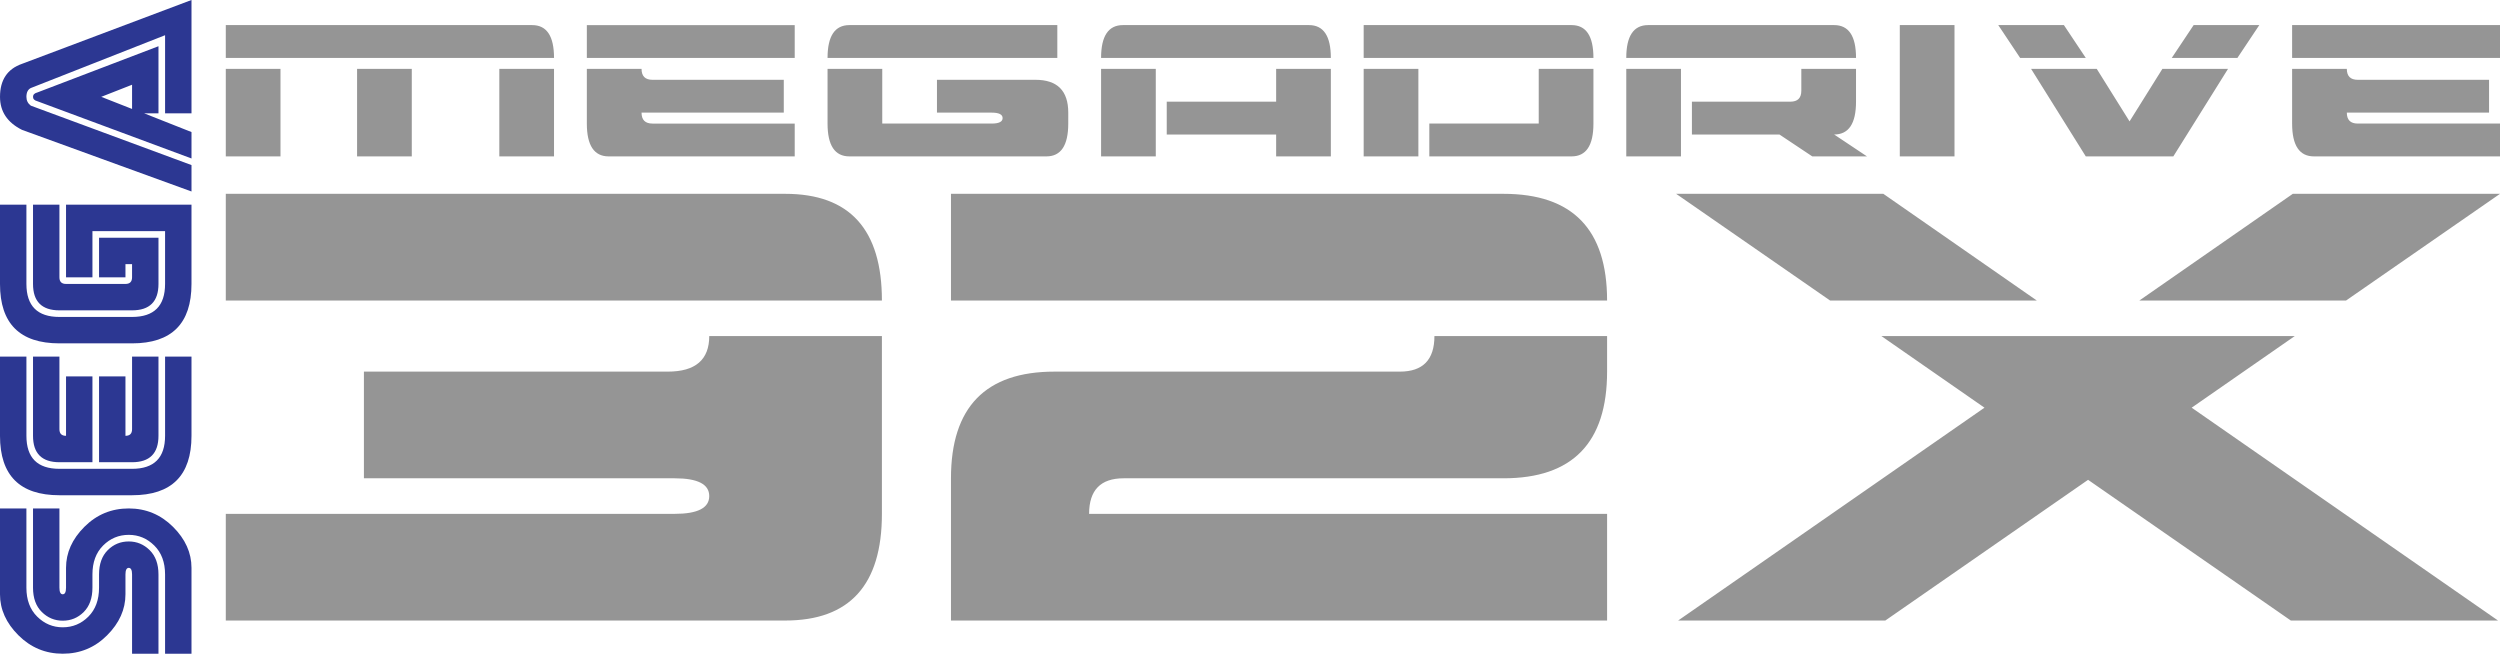 <svg xmlns="http://www.w3.org/2000/svg" width="360.514" height="94.269">
  <defs>
    <clipPath id="a">
      <path d="M0 75.415h288.411V0H0v75.415z"/>
    </clipPath>
  </defs>
  <g clip-path="url(#a)" transform="matrix(1.25,0,0,-1.25,0,94.269)">
    <path fill="#959595" d="M57.603 67.471h6.311V57.373h-6.311v10.098zm-16.409 0h6.311V57.373h-6.311v10.098zm-15.146 0h6.311V57.373h-6.311v10.098zm0 1.262v3.787H61.39c1.684 0 2.525-1.262 2.525-3.787H26.048zm41.653-7.573v6.311h6.311c0-.843.422-1.262 1.262-1.262h15.147v-3.787h-16.409c0-.843.422-1.262 1.262-1.262h16.409v-3.787h-21.458c-1.683 0-2.524 1.263-2.524 3.787m0 11.36h23.982v-3.787h-23.982v3.787zm27.769-11.36v6.311h6.311V61.16h12.622c.841 0 1.263.212 1.263.631 0 .419-.422.631-1.263.631h-6.311v3.787h11.36c2.525 0 3.787-1.262 3.787-3.787V61.16c0-2.524-.841-3.787-2.524-3.787h-22.721c-1.683 0-2.524 1.263-2.524 3.787m0 7.573c0 2.525.841 3.787 2.524 3.787h23.983v-3.787h-26.507zm51.752-11.36v2.524h-12.622v3.787h12.622v3.787h6.311v-10.098h-6.311zm-20.196 10.098h6.311v-10.098h-6.311v10.098zm0 1.262c0 2.525.841 3.787 2.525 3.787h21.458c1.683 0 2.524-1.262 2.524-3.787h-26.507zm54.276-11.36h-16.409v3.787h12.622v6.311h6.311v-6.311c0-2.525-.84-3.787-2.524-3.787m-23.982 10.098h6.311v-10.098h-6.311v10.098zm0 1.262v3.787h23.982c1.684 0 2.524-1.262 2.524-3.787H157.32zm37.867-8.835v3.787h11.36c.841 0 1.262.419 1.262 1.262v2.524h6.311v-3.786c0-2.525-.84-3.787-2.524-3.787l3.787-2.524h-6.311l-3.787 2.524h-10.098zm-7.573 7.573h6.311v-10.098h-6.311v10.098zm0 1.263c0 2.524.84 3.786 2.524 3.786h21.458c1.684 0 2.524-1.262 2.524-3.786h-26.506zM219.169 72.52h6.311V57.373h-6.311V72.52zm31.375-3.787l2.524 3.787h7.574l-2.525-3.787h-7.573zm-9.918-11.36l-6.311 10.098h7.574l3.786-6.059 3.787 6.059h7.573l-6.311-10.098h-10.098zm-7.573 11.36l-2.524 3.787h7.573l2.524-3.787h-7.573zM264.429 61.16v6.311h6.311c0-.843.422-1.262 1.262-1.262h15.147v-3.787H270.74c0-.843.422-1.262 1.262-1.262h16.409v-3.787h-21.458c-1.683 0-2.524 1.263-2.524 3.787m0 11.36h23.982v-3.787h-23.982v3.787zM26.048 3.828v12.307h51.79c2.655 0 3.984.685 3.984 2.051s-1.329 2.051-3.984 2.051h-35.855v12.307h35.058c3.187 0 4.781 1.366 4.781 4.102h19.919v-20.511c0-8.205-3.719-12.307-11.155-12.307h-64.538zm0 36.92v12.307h64.538c7.436 0 11.155-4.102 11.155-12.307h-75.693zm83.66-20.511c0 8.204 3.984 12.307 11.951 12.307h39.839c2.655 0 3.984 1.366 3.984 4.102h19.919v-4.102c0-8.205-3.984-12.307-11.952-12.307h-43.822c-2.655 0-3.984-1.366-3.984-4.102h59.758V3.828h-75.693v16.409zm0 20.511v12.307h63.741c7.968 0 11.952-4.102 11.952-12.307h-75.693zm154.8 12.307h23.903l-17.757-12.307h-23.846l17.7 12.307zm-.228-49.227l-23.39 16.233-23.391-16.233h-23.903l35.342 24.555-11.895 8.263h47.693l-11.895-8.263 35.342-24.555h-23.903zm-53.155 36.92l-17.757 12.307h23.903l17.7-12.307h-23.846z"/>
    <path fill="#2c3792" d="M7.237 3.809c-.932 0-1.734.334-2.412 1.003-.678.669-1.016 1.604-1.016 2.806v9.141h3.047v-9.141c0-.508.127-.762.381-.762s.381.254.381.762v2.285c0 1.743.707 3.323 2.121 4.736 1.412 1.413 3.118 2.12 5.116 2.12 1.98 0 3.682-.707 5.104-2.12 1.422-1.413 2.133-2.993 2.133-4.736v-9.903h-3.048v9.141c0 1.406-.414 2.518-1.244 3.339-.83.822-1.81 1.232-2.945 1.232-1.151 0-2.137-.41-2.959-1.232-.821-.821-1.231-1.933-1.231-3.339v-1.523c0-1.202-.334-2.137-1.004-2.806-.668-.669-1.477-1.003-2.424-1.003m0-3.809c-1.981 0-3.682.707-5.104 2.12-1.422 1.414-2.133 2.993-2.133 4.736v9.903h3.047v-9.141c0-1.406.414-2.518 1.244-3.339.831-.822 1.811-1.232 2.946-1.232 1.15 0 2.137.41 2.959 1.232.821.821 1.231 1.933 1.231 3.339v1.523c0 1.203.334 2.137 1.004 2.806.668.669 1.476 1.003 2.424 1.003.931 0 1.734-.334 2.412-1.003.678-.669 1.016-1.603 1.016-2.806v-9.141h-3.047v9.141c0 .508-.127.762-.381.762s-.381-.254-.381-.762v-2.285c0-1.743-.707-3.322-2.121-4.736-1.413-1.413-3.118-2.12-5.116-2.12m4.19 22.091v9.903h3.047v-6.856c.508 0 .762.254.762.762v8.379h3.047v-9.141c0-2.031-1.016-3.047-3.047-3.047h-3.809zm-.762 0h-3.809c-2.031 0-3.047 1.016-3.047 3.047v9.141h3.047v-8.379c0-.508.254-.762.762-.762v6.856h3.047v-9.903zm-3.809-3.809c-4.57 0-6.856 2.285-6.856 6.856v9.141h3.048v-9.141c0-2.539 1.269-3.809 3.808-3.809h8.38c2.539 0 3.809 1.27 3.809 3.809v9.141h3.047v-9.141c0-4.571-2.286-6.856-6.856-6.856h-8.38zm0 21.33c-2.031 0-3.047 1.016-3.047 3.047V51.8h3.047v-8.379c0-.508.254-.762.762-.762h6.856c.508 0 .761.254.761.762v1.523h-.761v-1.523h-3.047v4.57h6.856v-5.332c0-2.031-1.016-3.047-3.048-3.047h-8.379zm0-3.809c-4.571 0-6.856 2.285-6.856 6.856V51.8h3.047v-9.141c0-2.539 1.27-3.809 3.809-3.809h8.379c2.54 0 3.809 1.27 3.809 3.809v6.094h-8.379v-5.332h-3.047V51.8h14.473v-9.141c0-4.571-2.285-6.856-6.856-6.856h-8.379zm4.825 28.44l3.555-1.397v2.794l-3.555-1.397zm6.602-1.904h-1.65l5.459-2.159v-3.047l-17.775 6.602c-.338.085-.508.254-.508.508s.17.423.508.508l13.966 5.332v-7.744zm.762 0v9.014l-15.49-6.094c-.337-.169-.507-.508-.507-1.016 0-.423.17-.762.507-1.016l18.537-6.856v-3.047l-19.552 7.11c-1.694.847-2.539 2.117-2.539 3.809 0 1.946.845 3.216 2.539 3.809l19.552 7.364v-13.077h-3.047z"/>
  </g>
</svg>
